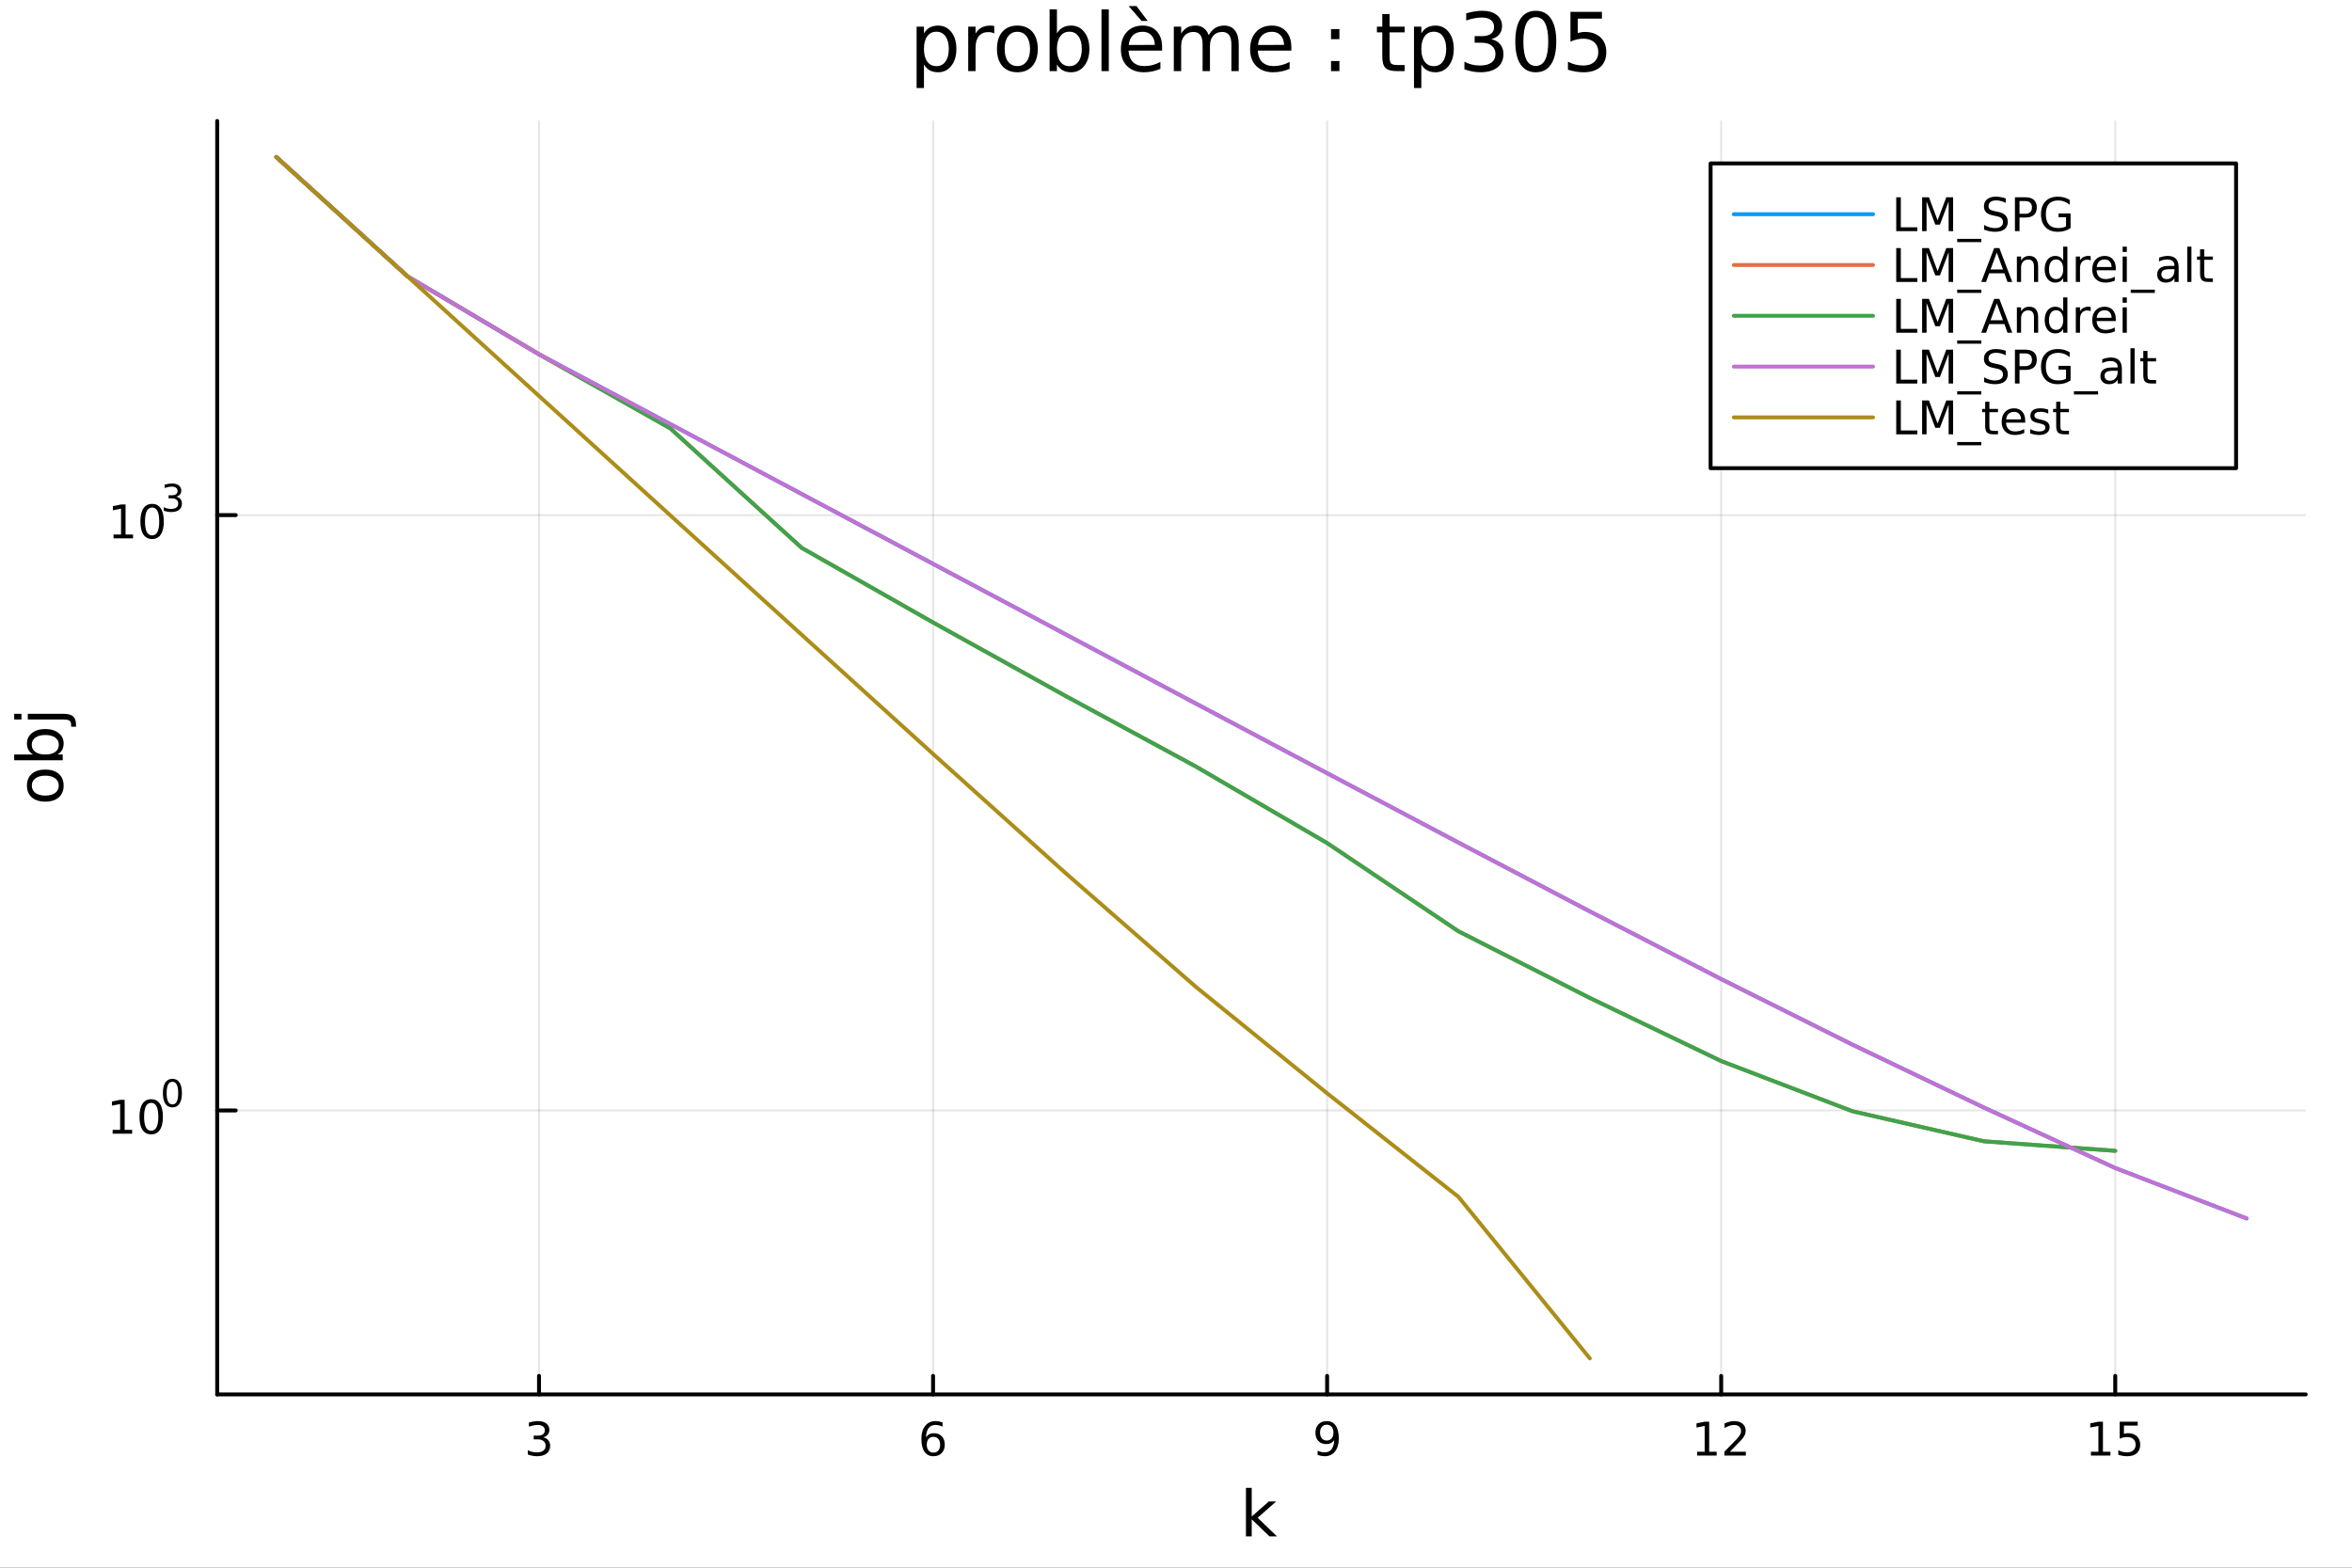 <?xml version="1.0" encoding="utf-8"?>
<svg xmlns="http://www.w3.org/2000/svg" xmlns:xlink="http://www.w3.org/1999/xlink" width="600" height="400" viewBox="0 0 2400 1600">
<rect x="0" y="0" width="2400" height="1600" fill="#333333" stroke="none"/>
<defs>
  <clipPath id="clip620">
    <rect x="0" y="0" width="2400" height="1600"/>
  </clipPath>
</defs>
<path clip-path="url(#clip620)" d="M0 1600 L2400 1600 L2400 0 L0 0  Z" fill="#ffffff" fill-rule="evenodd" fill-opacity="1"/>
<defs>
  <clipPath id="clip621">
    <rect x="480" y="0" width="1681" height="1600"/>
  </clipPath>
</defs>
<path clip-path="url(#clip620)" d="M221.637 1423.18 L2352.76 1423.18 L2352.76 123.472 L221.637 123.472  Z" fill="#ffffff" fill-rule="evenodd" fill-opacity="1"/>
<defs>
  <clipPath id="clip622">
    <rect x="221" y="123" width="2132" height="1301"/>
  </clipPath>
</defs>
<polyline clip-path="url(#clip622)" style="stroke:#000000; stroke-linecap:round; stroke-linejoin:round; stroke-width:2; stroke-opacity:0.1; fill:none" points="550.017,1423.18 550.017,123.472 "/>
<polyline clip-path="url(#clip622)" style="stroke:#000000; stroke-linecap:round; stroke-linejoin:round; stroke-width:2; stroke-opacity:0.1; fill:none" points="952.115,1423.18 952.115,123.472 "/>
<polyline clip-path="url(#clip622)" style="stroke:#000000; stroke-linecap:round; stroke-linejoin:round; stroke-width:2; stroke-opacity:0.1; fill:none" points="1354.21,1423.18 1354.21,123.472 "/>
<polyline clip-path="url(#clip622)" style="stroke:#000000; stroke-linecap:round; stroke-linejoin:round; stroke-width:2; stroke-opacity:0.1; fill:none" points="1756.31,1423.18 1756.31,123.472 "/>
<polyline clip-path="url(#clip622)" style="stroke:#000000; stroke-linecap:round; stroke-linejoin:round; stroke-width:2; stroke-opacity:0.1; fill:none" points="2158.41,1423.18 2158.41,123.472 "/>
<polyline clip-path="url(#clip620)" style="stroke:#000000; stroke-linecap:round; stroke-linejoin:round; stroke-width:4; stroke-opacity:1; fill:none" points="221.637,1423.18 2352.76,1423.18 "/>
<polyline clip-path="url(#clip620)" style="stroke:#000000; stroke-linecap:round; stroke-linejoin:round; stroke-width:4; stroke-opacity:1; fill:none" points="550.017,1423.18 550.017,1404.28 "/>
<polyline clip-path="url(#clip620)" style="stroke:#000000; stroke-linecap:round; stroke-linejoin:round; stroke-width:4; stroke-opacity:1; fill:none" points="952.115,1423.18 952.115,1404.28 "/>
<polyline clip-path="url(#clip620)" style="stroke:#000000; stroke-linecap:round; stroke-linejoin:round; stroke-width:4; stroke-opacity:1; fill:none" points="1354.21,1423.18 1354.21,1404.28 "/>
<polyline clip-path="url(#clip620)" style="stroke:#000000; stroke-linecap:round; stroke-linejoin:round; stroke-width:4; stroke-opacity:1; fill:none" points="1756.31,1423.18 1756.31,1404.28 "/>
<polyline clip-path="url(#clip620)" style="stroke:#000000; stroke-linecap:round; stroke-linejoin:round; stroke-width:4; stroke-opacity:1; fill:none" points="2158.41,1423.18 2158.41,1404.28 "/>
<path clip-path="url(#clip620)" d="M554.265 1466.95 Q557.621 1467.66 559.496 1469.93 Q561.394 1472.2 561.394 1475.53 Q561.394 1480.65 557.876 1483.45 Q554.357 1486.25 547.876 1486.25 Q545.7 1486.25 543.385 1485.81 Q541.093 1485.39 538.64 1484.54 L538.64 1480.02 Q540.584 1481.16 542.899 1481.74 Q545.214 1482.32 547.737 1482.32 Q552.135 1482.32 554.427 1480.58 Q556.742 1478.84 556.742 1475.53 Q556.742 1472.48 554.589 1470.77 Q552.459 1469.03 548.64 1469.03 L544.612 1469.03 L544.612 1465.19 L548.825 1465.19 Q552.274 1465.19 554.103 1463.82 Q555.931 1462.43 555.931 1459.84 Q555.931 1457.18 554.033 1455.77 Q552.158 1454.33 548.64 1454.33 Q546.718 1454.33 544.519 1454.75 Q542.32 1455.16 539.681 1456.04 L539.681 1451.88 Q542.343 1451.14 544.658 1450.77 Q546.996 1450.39 549.056 1450.39 Q554.38 1450.39 557.482 1452.83 Q560.584 1455.23 560.584 1459.35 Q560.584 1462.22 558.941 1464.21 Q557.297 1466.18 554.265 1466.95 Z" fill="#000000" fill-rule="nonzero" fill-opacity="1" /><path clip-path="url(#clip620)" d="M952.52 1466.44 Q949.372 1466.44 947.52 1468.59 Q945.691 1470.74 945.691 1474.49 Q945.691 1478.22 947.52 1480.39 Q949.372 1482.55 952.52 1482.55 Q955.668 1482.55 957.497 1480.39 Q959.349 1478.22 959.349 1474.49 Q959.349 1470.74 957.497 1468.59 Q955.668 1466.44 952.52 1466.44 M961.802 1451.78 L961.802 1456.04 Q960.043 1455.21 958.238 1454.77 Q956.455 1454.33 954.696 1454.33 Q950.066 1454.33 947.613 1457.45 Q945.182 1460.58 944.835 1466.9 Q946.201 1464.89 948.261 1463.82 Q950.321 1462.73 952.798 1462.73 Q958.006 1462.73 961.015 1465.9 Q964.048 1469.05 964.048 1474.49 Q964.048 1479.82 960.9 1483.03 Q957.751 1486.25 952.52 1486.25 Q946.525 1486.25 943.353 1481.67 Q940.182 1477.06 940.182 1468.33 Q940.182 1460.14 944.071 1455.28 Q947.96 1450.39 954.511 1450.39 Q956.27 1450.39 958.052 1450.74 Q959.858 1451.09 961.802 1451.78 Z" fill="#000000" fill-rule="nonzero" fill-opacity="1" /><path clip-path="url(#clip620)" d="M1344.51 1484.86 L1344.51 1480.6 Q1346.27 1481.44 1348.08 1481.88 Q1349.88 1482.32 1351.62 1482.32 Q1356.25 1482.32 1358.68 1479.21 Q1361.13 1476.09 1361.48 1469.75 Q1360.14 1471.74 1358.08 1472.8 Q1356.02 1473.87 1353.52 1473.87 Q1348.33 1473.87 1345.3 1470.74 Q1342.29 1467.59 1342.29 1462.15 Q1342.29 1456.83 1345.44 1453.61 Q1348.59 1450.39 1353.82 1450.39 Q1359.81 1450.39 1362.96 1455 Q1366.13 1459.58 1366.13 1468.33 Q1366.13 1476.51 1362.25 1481.39 Q1358.38 1486.25 1351.83 1486.25 Q1350.07 1486.25 1348.26 1485.9 Q1346.46 1485.56 1344.51 1484.86 M1353.82 1470.21 Q1356.97 1470.21 1358.8 1468.06 Q1360.65 1465.9 1360.65 1462.15 Q1360.65 1458.43 1358.8 1456.27 Q1356.97 1454.1 1353.82 1454.1 Q1350.67 1454.1 1348.82 1456.27 Q1346.99 1458.43 1346.99 1462.15 Q1346.99 1465.9 1348.82 1468.06 Q1350.67 1470.21 1353.82 1470.21 Z" fill="#000000" fill-rule="nonzero" fill-opacity="1" /><path clip-path="url(#clip620)" d="M1731.8 1481.64 L1739.44 1481.64 L1739.44 1455.28 L1731.13 1456.95 L1731.13 1452.69 L1739.39 1451.02 L1744.07 1451.02 L1744.07 1481.64 L1751.7 1481.64 L1751.7 1485.58 L1731.8 1485.58 L1731.8 1481.64 Z" fill="#000000" fill-rule="nonzero" fill-opacity="1" /><path clip-path="url(#clip620)" d="M1765.18 1481.64 L1781.5 1481.64 L1781.5 1485.58 L1759.55 1485.58 L1759.55 1481.64 Q1762.21 1478.89 1766.8 1474.26 Q1771.4 1469.61 1772.58 1468.27 Q1774.83 1465.74 1775.71 1464.01 Q1776.61 1462.25 1776.61 1460.56 Q1776.61 1457.8 1774.67 1456.07 Q1772.75 1454.33 1769.64 1454.33 Q1767.44 1454.33 1764.99 1455.09 Q1762.56 1455.86 1759.78 1457.41 L1759.78 1452.69 Q1762.61 1451.55 1765.06 1450.97 Q1767.51 1450.39 1769.55 1450.39 Q1774.92 1450.39 1778.12 1453.08 Q1781.31 1455.77 1781.31 1460.26 Q1781.31 1462.39 1780.5 1464.31 Q1779.71 1466.2 1777.61 1468.8 Q1777.03 1469.47 1773.93 1472.69 Q1770.82 1475.88 1765.18 1481.64 Z" fill="#000000" fill-rule="nonzero" fill-opacity="1" /><path clip-path="url(#clip620)" d="M2133.59 1481.64 L2141.23 1481.64 L2141.23 1455.28 L2132.92 1456.95 L2132.92 1452.69 L2141.19 1451.02 L2145.86 1451.02 L2145.86 1481.64 L2153.5 1481.64 L2153.5 1485.58 L2133.59 1485.58 L2133.59 1481.64 Z" fill="#000000" fill-rule="nonzero" fill-opacity="1" /><path clip-path="url(#clip620)" d="M2162.99 1451.02 L2181.35 1451.02 L2181.35 1454.96 L2167.27 1454.96 L2167.27 1463.43 Q2168.29 1463.08 2169.31 1462.92 Q2170.33 1462.73 2171.35 1462.73 Q2177.14 1462.73 2180.51 1465.9 Q2183.89 1469.08 2183.89 1474.49 Q2183.89 1480.07 2180.42 1483.17 Q2176.95 1486.25 2170.63 1486.25 Q2168.45 1486.25 2166.19 1485.88 Q2163.94 1485.51 2161.53 1484.77 L2161.53 1480.07 Q2163.62 1481.2 2165.84 1481.76 Q2168.06 1482.32 2170.54 1482.32 Q2174.54 1482.32 2176.88 1480.21 Q2179.22 1478.1 2179.22 1474.49 Q2179.22 1470.88 2176.88 1468.77 Q2174.54 1466.67 2170.54 1466.67 Q2168.66 1466.67 2166.79 1467.08 Q2164.94 1467.5 2162.99 1468.38 L2162.99 1451.02 Z" fill="#000000" fill-rule="nonzero" fill-opacity="1" /><path clip-path="url(#clip620)" d="M1271.38 1518.52 L1277.27 1518.52 L1277.27 1547.77 L1294.74 1532.4 L1302.22 1532.4 L1283.31 1549.07 L1303.02 1568.04 L1295.38 1568.04 L1277.27 1550.63 L1277.27 1568.04 L1271.38 1568.04 L1271.38 1518.52 Z" fill="#000000" fill-rule="nonzero" fill-opacity="1" /><polyline clip-path="url(#clip622)" style="stroke:#000000; stroke-linecap:round; stroke-linejoin:round; stroke-width:2; stroke-opacity:0.1; fill:none" points="221.637,1133.34 2352.76,1133.34 "/>
<polyline clip-path="url(#clip622)" style="stroke:#000000; stroke-linecap:round; stroke-linejoin:round; stroke-width:2; stroke-opacity:0.1; fill:none" points="221.637,525.735 2352.76,525.735 "/>
<polyline clip-path="url(#clip620)" style="stroke:#000000; stroke-linecap:round; stroke-linejoin:round; stroke-width:4; stroke-opacity:1; fill:none" points="221.637,1423.18 221.637,123.472 "/>
<polyline clip-path="url(#clip620)" style="stroke:#000000; stroke-linecap:round; stroke-linejoin:round; stroke-width:4; stroke-opacity:1; fill:none" points="221.637,1133.34 240.535,1133.34 "/>
<polyline clip-path="url(#clip620)" style="stroke:#000000; stroke-linecap:round; stroke-linejoin:round; stroke-width:4; stroke-opacity:1; fill:none" points="221.637,525.735 240.535,525.735 "/>
<path clip-path="url(#clip620)" d="M114.931 1153.13 L122.57 1153.13 L122.57 1126.76 L114.26 1128.43 L114.26 1124.17 L122.524 1122.51 L127.2 1122.51 L127.2 1153.13 L134.839 1153.13 L134.839 1157.07 L114.931 1157.07 L114.931 1153.13 Z" fill="#000000" fill-rule="nonzero" fill-opacity="1" /><path clip-path="url(#clip620)" d="M154.283 1125.58 Q150.672 1125.58 148.843 1129.15 Q147.038 1132.69 147.038 1139.82 Q147.038 1146.93 148.843 1150.49 Q150.672 1154.03 154.283 1154.03 Q157.917 1154.03 159.723 1150.49 Q161.552 1146.93 161.552 1139.82 Q161.552 1132.69 159.723 1129.15 Q157.917 1125.58 154.283 1125.58 M154.283 1121.88 Q160.093 1121.88 163.149 1126.49 Q166.227 1131.07 166.227 1139.82 Q166.227 1148.55 163.149 1153.15 Q160.093 1157.74 154.283 1157.74 Q148.473 1157.74 145.394 1153.15 Q142.339 1148.55 142.339 1139.82 Q142.339 1131.07 145.394 1126.49 Q148.473 1121.88 154.283 1121.88 Z" fill="#000000" fill-rule="nonzero" fill-opacity="1" /><path clip-path="url(#clip620)" d="M175.932 1104.08 Q172.998 1104.08 171.512 1106.97 Q170.045 1109.85 170.045 1115.64 Q170.045 1121.42 171.512 1124.31 Q172.998 1127.19 175.932 1127.19 Q178.885 1127.19 180.352 1124.31 Q181.838 1121.42 181.838 1115.64 Q181.838 1109.85 180.352 1106.97 Q178.885 1104.08 175.932 1104.08 M175.932 1101.07 Q180.653 1101.07 183.136 1104.81 Q185.637 1108.53 185.637 1115.64 Q185.637 1122.73 183.136 1126.48 Q180.653 1130.2 175.932 1130.2 Q171.212 1130.2 168.71 1126.48 Q166.227 1122.73 166.227 1115.64 Q166.227 1108.53 168.71 1104.81 Q171.212 1101.07 175.932 1101.07 Z" fill="#000000" fill-rule="nonzero" fill-opacity="1" /><path clip-path="url(#clip620)" d="M115.853 545.527 L123.492 545.527 L123.492 519.162 L115.182 520.828 L115.182 516.569 L123.446 514.902 L128.121 514.902 L128.121 545.527 L135.76 545.527 L135.76 549.462 L115.853 549.462 L115.853 545.527 Z" fill="#000000" fill-rule="nonzero" fill-opacity="1" /><path clip-path="url(#clip620)" d="M155.205 517.981 Q151.594 517.981 149.765 521.546 Q147.959 525.087 147.959 532.217 Q147.959 539.324 149.765 542.888 Q151.594 546.43 155.205 546.43 Q158.839 546.43 160.644 542.888 Q162.473 539.324 162.473 532.217 Q162.473 525.087 160.644 521.546 Q158.839 517.981 155.205 517.981 M155.205 514.277 Q161.015 514.277 164.07 518.884 Q167.149 523.467 167.149 532.217 Q167.149 540.944 164.07 545.55 Q161.015 550.134 155.205 550.134 Q149.395 550.134 146.316 545.55 Q143.26 540.944 143.26 532.217 Q143.26 523.467 146.316 518.884 Q149.395 514.277 155.205 514.277 Z" fill="#000000" fill-rule="nonzero" fill-opacity="1" /><path clip-path="url(#clip620)" d="M179.844 506.912 Q182.571 507.495 184.095 509.338 Q185.637 511.181 185.637 513.889 Q185.637 518.046 182.778 520.322 Q179.92 522.597 174.653 522.597 Q172.885 522.597 171.005 522.24 Q169.143 521.901 167.149 521.206 L167.149 517.538 Q168.729 518.46 170.61 518.93 Q172.49 519.4 174.541 519.4 Q178.114 519.4 179.976 517.989 Q181.857 516.579 181.857 513.889 Q181.857 511.407 180.108 510.015 Q178.377 508.604 175.274 508.604 L172.001 508.604 L172.001 505.482 L175.424 505.482 Q178.227 505.482 179.713 504.373 Q181.198 503.244 181.198 501.138 Q181.198 498.975 179.656 497.828 Q178.133 496.661 175.274 496.661 Q173.713 496.661 171.926 497 Q170.139 497.339 167.995 498.053 L167.995 494.668 Q170.158 494.066 172.039 493.765 Q173.939 493.464 175.613 493.464 Q179.938 493.464 182.459 495.439 Q184.979 497.395 184.979 500.743 Q184.979 503.075 183.643 504.692 Q182.308 506.291 179.844 506.912 Z" fill="#000000" fill-rule="nonzero" fill-opacity="1" /><path clip-path="url(#clip620)" d="M32.462 801.797 Q32.462 806.507 36.154 809.244 Q39.815 811.982 46.212 811.982 Q52.609 811.982 56.302 809.276 Q59.962 806.539 59.962 801.797 Q59.962 797.118 56.27 794.381 Q52.578 791.643 46.212 791.643 Q39.878 791.643 36.186 794.381 Q32.462 797.118 32.462 801.797 M27.497 801.797 Q27.497 794.158 32.462 789.797 Q37.427 785.437 46.212 785.437 Q54.965 785.437 59.962 789.797 Q64.927 794.158 64.927 801.797 Q64.927 809.467 59.962 813.828 Q54.965 818.156 46.212 818.156 Q37.427 818.156 32.462 813.828 Q27.497 809.467 27.497 801.797 Z" fill="#000000" fill-rule="nonzero" fill-opacity="1" /><path clip-path="url(#clip620)" d="M46.212 750.139 Q39.751 750.139 36.09 752.812 Q32.398 755.454 32.398 760.101 Q32.398 764.748 36.09 767.422 Q39.751 770.064 46.212 770.064 Q52.673 770.064 56.365 767.422 Q60.026 764.748 60.026 760.101 Q60.026 755.454 56.365 752.812 Q52.673 750.139 46.212 750.139 M33.767 770.064 Q30.584 768.218 29.056 765.417 Q27.497 762.584 27.497 758.669 Q27.497 752.176 32.653 748.134 Q37.809 744.06 46.212 744.06 Q54.615 744.06 59.771 748.134 Q64.927 752.176 64.927 758.669 Q64.927 762.584 63.399 765.417 Q61.84 768.218 58.657 770.064 L64.004 770.064 L64.004 775.952 L14.479 775.952 L14.479 770.064 L33.767 770.064 Z" fill="#000000" fill-rule="nonzero" fill-opacity="1" /><path clip-path="url(#clip620)" d="M28.356 734.352 L28.356 728.495 L64.641 728.495 Q71.452 728.495 74.508 731.105 Q77.563 733.684 77.563 739.445 L77.563 741.673 L72.598 741.673 L72.598 740.113 Q72.598 736.771 71.038 735.561 Q69.51 734.352 64.641 734.352 L28.356 734.352 M14.479 734.352 L14.479 728.495 L21.895 728.495 L21.895 734.352 L14.479 734.352 Z" fill="#000000" fill-rule="nonzero" fill-opacity="1" /><path clip-path="url(#clip620)" d="M942.809 65.77 L942.809 89.833 L935.315 89.833 L935.315 27.206 L942.809 27.206 L942.809 34.092 Q945.158 30.041 948.723 28.097 Q952.329 26.112 957.311 26.112 Q965.575 26.112 970.72 32.675 Q975.905 39.237 975.905 49.931 Q975.905 60.626 970.72 67.188 Q965.575 73.751 957.311 73.751 Q952.329 73.751 948.723 71.806 Q945.158 69.821 942.809 65.77 M968.168 49.931 Q968.168 41.708 964.765 37.05 Q961.403 32.35 955.488 32.35 Q949.574 32.35 946.171 37.05 Q942.809 41.708 942.809 49.931 Q942.809 58.155 946.171 62.854 Q949.574 67.512 955.488 67.512 Q961.403 67.512 964.765 62.854 Q968.168 58.155 968.168 49.931 Z" fill="#000000" fill-rule="nonzero" fill-opacity="1" /><path clip-path="url(#clip620)" d="M1014.55 34.173 Q1013.29 33.444 1011.8 33.12 Q1010.34 32.756 1008.56 32.756 Q1002.24 32.756 998.833 36.888 Q995.471 40.979 995.471 48.676 L995.471 72.576 L987.976 72.576 L987.976 27.206 L995.471 27.206 L995.471 34.254 Q997.82 30.122 1001.59 28.138 Q1005.35 26.112 1010.74 26.112 Q1011.51 26.112 1012.44 26.234 Q1013.38 26.315 1014.51 26.517 L1014.55 34.173 Z" fill="#000000" fill-rule="nonzero" fill-opacity="1" /><path clip-path="url(#clip620)" d="M1038.13 32.431 Q1032.13 32.431 1028.65 37.131 Q1025.16 41.789 1025.16 49.931 Q1025.16 58.074 1028.61 62.773 Q1032.09 67.431 1038.13 67.431 Q1044.08 67.431 1047.57 62.732 Q1051.05 58.033 1051.05 49.931 Q1051.05 41.87 1047.57 37.171 Q1044.08 32.431 1038.13 32.431 M1038.13 26.112 Q1047.85 26.112 1053.4 32.431 Q1058.95 38.751 1058.95 49.931 Q1058.95 61.071 1053.4 67.431 Q1047.85 73.751 1038.13 73.751 Q1028.36 73.751 1022.81 67.431 Q1017.31 61.071 1017.31 49.931 Q1017.31 38.751 1022.81 32.431 Q1028.36 26.112 1038.13 26.112 Z" fill="#000000" fill-rule="nonzero" fill-opacity="1" /><path clip-path="url(#clip620)" d="M1103.87 49.931 Q1103.87 41.708 1100.47 37.05 Q1097.11 32.35 1091.19 32.35 Q1085.28 32.35 1081.88 37.05 Q1078.51 41.708 1078.51 49.931 Q1078.51 58.155 1081.88 62.854 Q1085.28 67.512 1091.19 67.512 Q1097.11 67.512 1100.47 62.854 Q1103.87 58.155 1103.87 49.931 M1078.51 34.092 Q1080.86 30.041 1084.43 28.097 Q1088.03 26.112 1093.02 26.112 Q1101.28 26.112 1106.42 32.675 Q1111.61 39.237 1111.61 49.931 Q1111.61 60.626 1106.42 67.188 Q1101.28 73.751 1093.02 73.751 Q1088.03 73.751 1084.43 71.806 Q1080.86 69.821 1078.51 65.77 L1078.51 72.576 L1071.02 72.576 L1071.02 9.544 L1078.51 9.544 L1078.51 34.092 Z" fill="#000000" fill-rule="nonzero" fill-opacity="1" /><path clip-path="url(#clip620)" d="M1123.97 9.544 L1131.42 9.544 L1131.42 72.576 L1123.97 72.576 L1123.97 9.544 Z" fill="#000000" fill-rule="nonzero" fill-opacity="1" /><path clip-path="url(#clip620)" d="M1185.82 48.028 L1185.82 51.673 L1151.55 51.673 Q1152.04 59.37 1156.17 63.421 Q1160.34 67.431 1167.76 67.431 Q1172.05 67.431 1176.06 66.378 Q1180.11 65.325 1184.08 63.218 L1184.08 70.267 Q1180.07 71.968 1175.86 72.86 Q1171.64 73.751 1167.31 73.751 Q1156.45 73.751 1150.09 67.431 Q1143.77 61.112 1143.77 50.337 Q1143.77 39.197 1149.77 32.675 Q1155.81 26.112 1166.01 26.112 Q1175.17 26.112 1180.48 32.026 Q1185.82 37.9 1185.82 48.028 M1178.37 45.84 Q1178.29 39.723 1174.93 36.077 Q1171.6 32.431 1166.09 32.431 Q1159.86 32.431 1156.09 35.956 Q1152.36 39.48 1151.8 45.88 L1178.37 45.84 M1159.69 6.222 L1171.12 21.373 L1164.92 21.373 L1151.71 6.222 L1159.69 6.222 Z" fill="#000000" fill-rule="nonzero" fill-opacity="1" /><path clip-path="url(#clip620)" d="M1233.38 35.915 Q1236.18 30.892 1240.06 28.502 Q1243.95 26.112 1249.22 26.112 Q1256.31 26.112 1260.16 31.095 Q1264.01 36.037 1264.01 45.192 L1264.01 72.576 L1256.51 72.576 L1256.51 45.435 Q1256.51 38.913 1254.2 35.753 Q1251.89 32.594 1247.15 32.594 Q1241.36 32.594 1238 36.442 Q1234.64 40.29 1234.64 46.934 L1234.64 72.576 L1227.14 72.576 L1227.14 45.435 Q1227.14 38.873 1224.83 35.753 Q1222.52 32.594 1217.7 32.594 Q1211.99 32.594 1208.63 36.482 Q1205.27 40.331 1205.27 46.934 L1205.27 72.576 L1197.77 72.576 L1197.77 27.206 L1205.27 27.206 L1205.27 34.254 Q1207.82 30.082 1211.38 28.097 Q1214.95 26.112 1219.85 26.112 Q1224.79 26.112 1228.24 28.624 Q1231.72 31.135 1233.38 35.915 Z" fill="#000000" fill-rule="nonzero" fill-opacity="1" /><path clip-path="url(#clip620)" d="M1317.68 48.028 L1317.68 51.673 L1283.41 51.673 Q1283.9 59.37 1288.03 63.421 Q1292.2 67.431 1299.61 67.431 Q1303.91 67.431 1307.92 66.378 Q1311.97 65.325 1315.94 63.218 L1315.94 70.267 Q1311.93 71.968 1307.71 72.86 Q1303.5 73.751 1299.17 73.751 Q1288.31 73.751 1281.95 67.431 Q1275.63 61.112 1275.63 50.337 Q1275.63 39.197 1281.63 32.675 Q1287.66 26.112 1297.87 26.112 Q1307.03 26.112 1312.33 32.026 Q1317.68 37.9 1317.68 48.028 M1310.23 45.84 Q1310.14 39.723 1306.78 36.077 Q1303.46 32.431 1297.95 32.431 Q1291.71 32.431 1287.95 35.956 Q1284.22 39.48 1283.65 45.88 L1310.23 45.84 Z" fill="#000000" fill-rule="nonzero" fill-opacity="1" /><path clip-path="url(#clip620)" d="M1358.19 62.287 L1366.74 62.287 L1366.74 72.576 L1358.19 72.576 L1358.19 62.287 M1358.19 29.677 L1366.74 29.677 L1366.74 39.966 L1358.19 39.966 L1358.19 29.677 Z" fill="#000000" fill-rule="nonzero" fill-opacity="1" /><path clip-path="url(#clip620)" d="M1417.98 14.324 L1417.98 27.206 L1433.33 27.206 L1433.33 32.999 L1417.98 32.999 L1417.98 57.628 Q1417.98 63.178 1419.48 64.758 Q1421.02 66.338 1425.68 66.338 L1433.33 66.338 L1433.33 72.576 L1425.68 72.576 Q1417.05 72.576 1413.77 69.376 Q1410.49 66.135 1410.49 57.628 L1410.49 32.999 L1405.02 32.999 L1405.02 27.206 L1410.49 27.206 L1410.49 14.324 L1417.98 14.324 Z" fill="#000000" fill-rule="nonzero" fill-opacity="1" /><path clip-path="url(#clip620)" d="M1450.35 65.77 L1450.35 89.833 L1442.85 89.833 L1442.85 27.206 L1450.35 27.206 L1450.35 34.092 Q1452.7 30.041 1456.26 28.097 Q1459.87 26.112 1464.85 26.112 Q1473.11 26.112 1478.26 32.675 Q1483.44 39.237 1483.44 49.931 Q1483.44 60.626 1478.26 67.188 Q1473.11 73.751 1464.85 73.751 Q1459.87 73.751 1456.26 71.806 Q1452.7 69.821 1450.35 65.77 M1475.71 49.931 Q1475.71 41.708 1472.3 37.05 Q1468.94 32.35 1463.03 32.35 Q1457.11 32.35 1453.71 37.05 Q1450.35 41.708 1450.35 49.931 Q1450.35 58.155 1453.71 62.854 Q1457.11 67.512 1463.03 67.512 Q1468.94 67.512 1472.3 62.854 Q1475.71 58.155 1475.71 49.931 Z" fill="#000000" fill-rule="nonzero" fill-opacity="1" /><path clip-path="url(#clip620)" d="M1521.64 39.966 Q1527.52 41.222 1530.8 45.192 Q1534.12 49.162 1534.12 54.995 Q1534.12 63.948 1527.96 68.849 Q1521.8 73.751 1510.46 73.751 Q1506.65 73.751 1502.6 72.981 Q1498.59 72.252 1494.3 70.753 L1494.3 62.854 Q1497.7 64.839 1501.75 65.852 Q1505.8 66.864 1510.22 66.864 Q1517.92 66.864 1521.93 63.826 Q1525.98 60.788 1525.98 54.995 Q1525.98 49.648 1522.21 46.65 Q1518.48 43.612 1511.8 43.612 L1504.75 43.612 L1504.75 36.888 L1512.12 36.888 Q1518.16 36.888 1521.36 34.498 Q1524.56 32.067 1524.56 27.53 Q1524.56 22.871 1521.24 20.4 Q1517.96 17.889 1511.8 17.889 Q1508.44 17.889 1504.59 18.618 Q1500.74 19.347 1496.12 20.887 L1496.12 13.595 Q1500.78 12.299 1504.83 11.65 Q1508.92 11.002 1512.53 11.002 Q1521.85 11.002 1527.27 15.256 Q1532.7 19.469 1532.7 26.679 Q1532.7 31.702 1529.83 35.186 Q1526.95 38.629 1521.64 39.966 Z" fill="#000000" fill-rule="nonzero" fill-opacity="1" /><path clip-path="url(#clip620)" d="M1567.13 17.484 Q1560.81 17.484 1557.61 23.722 Q1554.45 29.92 1554.45 42.397 Q1554.45 54.833 1557.61 61.071 Q1560.81 67.269 1567.13 67.269 Q1573.49 67.269 1576.65 61.071 Q1579.85 54.833 1579.85 42.397 Q1579.85 29.92 1576.65 23.722 Q1573.49 17.484 1567.13 17.484 M1567.13 11.002 Q1577.3 11.002 1582.65 19.064 Q1588.04 27.084 1588.04 42.397 Q1588.04 57.669 1582.65 65.73 Q1577.3 73.751 1567.13 73.751 Q1556.97 73.751 1551.58 65.73 Q1546.23 57.669 1546.23 42.397 Q1546.23 27.084 1551.58 19.064 Q1556.97 11.002 1567.13 11.002 Z" fill="#000000" fill-rule="nonzero" fill-opacity="1" /><path clip-path="url(#clip620)" d="M1602.5 12.096 L1634.62 12.096 L1634.62 18.983 L1609.99 18.983 L1609.99 33.809 Q1611.78 33.201 1613.56 32.918 Q1615.34 32.594 1617.12 32.594 Q1627.25 32.594 1633.16 38.143 Q1639.08 43.693 1639.08 53.172 Q1639.08 62.935 1633 68.363 Q1626.93 73.751 1615.87 73.751 Q1612.06 73.751 1608.09 73.103 Q1604.16 72.454 1599.95 71.158 L1599.95 62.935 Q1603.59 64.92 1607.48 65.892 Q1611.37 66.864 1615.7 66.864 Q1622.71 66.864 1626.8 63.178 Q1630.9 59.492 1630.9 53.172 Q1630.9 46.853 1626.8 43.166 Q1622.71 39.48 1615.7 39.48 Q1612.42 39.48 1609.14 40.209 Q1605.9 40.938 1602.5 42.478 L1602.5 12.096 Z" fill="#000000" fill-rule="nonzero" fill-opacity="1" /><polyline clip-path="url(#clip622)" style="stroke:#009af9; stroke-linecap:round; stroke-linejoin:round; stroke-width:4; stroke-opacity:1; fill:none" points="281.952,160.256 415.984,282.193 550.017,361.567 684.05,432.892 818.082,504.212 952.115,575.521 1086.15,646.805 1220.18,718.033 1354.21,789.136 1488.25,859.965 1622.28,930.205 1756.31,999.262 1890.34,1066.23 2024.38,1130.39 2158.41,1192.11 2292.44,1243.54 "/>
<polyline clip-path="url(#clip622)" style="stroke:#e26f46; stroke-linecap:round; stroke-linejoin:round; stroke-width:4; stroke-opacity:1; fill:none" points="281.952,160.256 415.984,282.193 550.017,361.567 684.05,437.273 818.082,559.179 952.115,635.313 1086.15,709.676 1220.18,782.273 1354.21,860.439 1488.25,950.513 1622.28,1018.52 1756.31,1082.94 1890.34,1134.18 2024.38,1164.81 2158.41,1174.55 "/>
<polyline clip-path="url(#clip622)" style="stroke:#3da44d; stroke-linecap:round; stroke-linejoin:round; stroke-width:4; stroke-opacity:1; fill:none" points="281.952,160.256 415.984,282.193 550.017,361.567 684.05,437.273 818.082,559.179 952.115,635.313 1086.15,709.676 1220.18,782.273 1354.21,860.439 1488.25,950.513 1622.28,1018.52 1756.31,1082.94 1890.34,1134.18 2024.38,1164.81 2158.41,1174.55 "/>
<polyline clip-path="url(#clip622)" style="stroke:#c271d2; stroke-linecap:round; stroke-linejoin:round; stroke-width:4; stroke-opacity:1; fill:none" points="281.952,160.256 415.984,282.193 550.017,361.567 684.05,432.892 818.082,504.212 952.115,575.521 1086.15,646.805 1220.18,718.033 1354.21,789.136 1488.25,859.965 1622.28,930.205 1756.31,999.262 1890.34,1066.23 2024.38,1130.39 2158.41,1192.11 2292.44,1243.54 "/>
<polyline clip-path="url(#clip622)" style="stroke:#ac8d18; stroke-linecap:round; stroke-linejoin:round; stroke-width:4; stroke-opacity:1; fill:none" points="281.952,160.256 415.984,282.193 550.017,404.125 684.05,526.041 818.082,647.89 952.115,769.479 1086.15,890.059 1220.18,1007.15 1354.21,1115.84 1488.25,1221.57 1622.28,1386.4 "/>
<path clip-path="url(#clip620)" d="M1745.51 477.836 L2281.72 477.836 L2281.72 166.796 L1745.51 166.796  Z" fill="#ffffff" fill-rule="evenodd" fill-opacity="1"/>
<polyline clip-path="url(#clip620)" style="stroke:#000000; stroke-linecap:round; stroke-linejoin:round; stroke-width:4; stroke-opacity:1; fill:none" points="1745.51,477.836 2281.72,477.836 2281.72,166.796 1745.51,166.796 1745.51,477.836 "/>
<polyline clip-path="url(#clip620)" style="stroke:#009af9; stroke-linecap:round; stroke-linejoin:round; stroke-width:4; stroke-opacity:1; fill:none" points="1769.19,218.636 1911.26,218.636 "/>
<path clip-path="url(#clip620)" d="M1934.94 201.356 L1939.62 201.356 L1939.62 231.981 L1956.44 231.981 L1956.44 235.916 L1934.94 235.916 L1934.94 201.356 Z" fill="#000000" fill-rule="nonzero" fill-opacity="1" /><path clip-path="url(#clip620)" d="M1961.35 201.356 L1968.32 201.356 L1977.14 224.874 L1986 201.356 L1992.97 201.356 L1992.97 235.916 L1988.41 235.916 L1988.41 205.569 L1979.5 229.272 L1974.8 229.272 L1965.89 205.569 L1965.89 235.916 L1961.35 235.916 L1961.35 201.356 Z" fill="#000000" fill-rule="nonzero" fill-opacity="1" /><path clip-path="url(#clip620)" d="M2021.77 243.786 L2021.77 247.096 L1997.14 247.096 L1997.14 243.786 L2021.77 243.786 Z" fill="#000000" fill-rule="nonzero" fill-opacity="1" /><path clip-path="url(#clip620)" d="M2046.67 202.49 L2046.67 207.05 Q2044.01 205.777 2041.65 205.152 Q2039.29 204.527 2037.09 204.527 Q2033.27 204.527 2031.19 206.008 Q2029.13 207.49 2029.13 210.221 Q2029.13 212.513 2030.49 213.694 Q2031.88 214.851 2035.73 215.569 L2038.55 216.147 Q2043.78 217.143 2046.26 219.666 Q2048.76 222.166 2048.76 226.379 Q2048.76 231.402 2045.38 233.994 Q2042.02 236.587 2035.52 236.587 Q2033.06 236.587 2030.29 236.031 Q2027.53 235.476 2024.57 234.388 L2024.57 229.573 Q2027.42 231.17 2030.15 231.981 Q2032.88 232.791 2035.52 232.791 Q2039.52 232.791 2041.7 231.217 Q2043.87 229.643 2043.87 226.726 Q2043.87 224.18 2042.3 222.744 Q2040.75 221.309 2037.18 220.592 L2034.34 220.036 Q2029.11 218.995 2026.77 216.772 Q2024.43 214.55 2024.43 210.592 Q2024.43 206.008 2027.65 203.37 Q2030.89 200.731 2036.56 200.731 Q2038.99 200.731 2041.51 201.171 Q2044.04 201.61 2046.67 202.49 Z" fill="#000000" fill-rule="nonzero" fill-opacity="1" /><path clip-path="url(#clip620)" d="M2060.73 205.198 L2060.73 218.184 L2066.61 218.184 Q2069.87 218.184 2071.65 216.495 Q2073.43 214.805 2073.43 211.68 Q2073.43 208.578 2071.65 206.888 Q2069.87 205.198 2066.61 205.198 L2060.73 205.198 M2056.05 201.356 L2066.61 201.356 Q2072.42 201.356 2075.38 203.995 Q2078.36 206.61 2078.36 211.68 Q2078.36 216.795 2075.38 219.411 Q2072.42 222.027 2066.61 222.027 L2060.73 222.027 L2060.73 235.916 L2056.05 235.916 L2056.05 201.356 Z" fill="#000000" fill-rule="nonzero" fill-opacity="1" /><path clip-path="url(#clip620)" d="M2108.2 230.985 L2108.2 221.703 L2100.56 221.703 L2100.56 217.86 L2112.83 217.86 L2112.83 232.698 Q2110.12 234.619 2106.86 235.615 Q2103.6 236.587 2099.89 236.587 Q2091.79 236.587 2087.21 231.865 Q2082.65 227.119 2082.65 218.67 Q2082.65 210.198 2087.21 205.476 Q2091.79 200.731 2099.89 200.731 Q2103.27 200.731 2106.3 201.564 Q2109.36 202.397 2111.93 204.018 L2111.93 208.995 Q2109.34 206.796 2106.42 205.684 Q2103.5 204.573 2100.29 204.573 Q2093.94 204.573 2090.75 208.115 Q2087.58 211.657 2087.58 218.67 Q2087.58 225.661 2090.75 229.203 Q2093.94 232.744 2100.29 232.744 Q2102.76 232.744 2104.71 232.328 Q2106.65 231.888 2108.2 230.985 Z" fill="#000000" fill-rule="nonzero" fill-opacity="1" /><polyline clip-path="url(#clip620)" style="stroke:#e26f46; stroke-linecap:round; stroke-linejoin:round; stroke-width:4; stroke-opacity:1; fill:none" points="1769.19,270.476 1911.26,270.476 "/>
<path clip-path="url(#clip620)" d="M1934.94 253.196 L1939.62 253.196 L1939.62 283.821 L1956.44 283.821 L1956.44 287.756 L1934.94 287.756 L1934.94 253.196 Z" fill="#000000" fill-rule="nonzero" fill-opacity="1" /><path clip-path="url(#clip620)" d="M1961.35 253.196 L1968.32 253.196 L1977.14 276.714 L1986 253.196 L1992.97 253.196 L1992.97 287.756 L1988.41 287.756 L1988.41 257.409 L1979.5 281.112 L1974.8 281.112 L1965.89 257.409 L1965.89 287.756 L1961.35 287.756 L1961.35 253.196 Z" fill="#000000" fill-rule="nonzero" fill-opacity="1" /><path clip-path="url(#clip620)" d="M2021.77 295.626 L2021.77 298.936 L1997.14 298.936 L1997.14 295.626 L2021.77 295.626 Z" fill="#000000" fill-rule="nonzero" fill-opacity="1" /><path clip-path="url(#clip620)" d="M2037.51 257.802 L2031.17 275.001 L2043.87 275.001 L2037.51 257.802 M2034.87 253.196 L2040.17 253.196 L2053.34 287.756 L2048.48 287.756 L2045.33 278.89 L2029.75 278.89 L2026.61 287.756 L2021.68 287.756 L2034.87 253.196 Z" fill="#000000" fill-rule="nonzero" fill-opacity="1" /><path clip-path="url(#clip620)" d="M2079.75 272.108 L2079.75 287.756 L2075.49 287.756 L2075.49 272.247 Q2075.49 268.566 2074.06 266.737 Q2072.62 264.909 2069.75 264.909 Q2066.3 264.909 2064.31 267.108 Q2062.32 269.307 2062.32 273.103 L2062.32 287.756 L2058.04 287.756 L2058.04 261.83 L2062.32 261.83 L2062.32 265.858 Q2063.85 263.52 2065.91 262.362 Q2067.99 261.205 2070.7 261.205 Q2075.17 261.205 2077.46 263.983 Q2079.75 266.737 2079.75 272.108 Z" fill="#000000" fill-rule="nonzero" fill-opacity="1" /><path clip-path="url(#clip620)" d="M2105.31 265.765 L2105.31 251.737 L2109.57 251.737 L2109.57 287.756 L2105.31 287.756 L2105.31 283.867 Q2103.97 286.182 2101.91 287.316 Q2099.87 288.427 2097 288.427 Q2092.3 288.427 2089.34 284.677 Q2086.4 280.927 2086.4 274.816 Q2086.4 268.705 2089.34 264.955 Q2092.3 261.205 2097 261.205 Q2099.87 261.205 2101.91 262.339 Q2103.97 263.45 2105.31 265.765 M2090.8 274.816 Q2090.8 279.515 2092.72 282.2 Q2094.66 284.862 2098.04 284.862 Q2101.42 284.862 2103.36 282.2 Q2105.31 279.515 2105.31 274.816 Q2105.31 270.117 2103.36 267.455 Q2101.42 264.77 2098.04 264.77 Q2094.66 264.77 2092.72 267.455 Q2090.8 270.117 2090.8 274.816 Z" fill="#000000" fill-rule="nonzero" fill-opacity="1" /><path clip-path="url(#clip620)" d="M2133.36 265.811 Q2132.65 265.395 2131.79 265.21 Q2130.96 265.001 2129.94 265.001 Q2126.33 265.001 2124.38 267.362 Q2122.46 269.7 2122.46 274.098 L2122.46 287.756 L2118.18 287.756 L2118.18 261.83 L2122.46 261.83 L2122.46 265.858 Q2123.8 263.497 2125.96 262.362 Q2128.11 261.205 2131.19 261.205 Q2131.63 261.205 2132.16 261.274 Q2132.69 261.321 2133.34 261.436 L2133.36 265.811 Z" fill="#000000" fill-rule="nonzero" fill-opacity="1" /><path clip-path="url(#clip620)" d="M2158.97 273.728 L2158.97 275.811 L2139.38 275.811 Q2139.66 280.209 2142.02 282.524 Q2144.41 284.816 2148.64 284.816 Q2151.1 284.816 2153.39 284.214 Q2155.7 283.612 2157.97 282.409 L2157.97 286.436 Q2155.68 287.408 2153.27 287.918 Q2150.86 288.427 2148.39 288.427 Q2142.18 288.427 2138.55 284.816 Q2134.94 281.205 2134.94 275.047 Q2134.94 268.682 2138.36 264.955 Q2141.81 261.205 2147.65 261.205 Q2152.88 261.205 2155.91 264.585 Q2158.97 267.941 2158.97 273.728 M2154.71 272.478 Q2154.66 268.983 2152.74 266.899 Q2150.84 264.816 2147.69 264.816 Q2144.13 264.816 2141.98 266.83 Q2139.85 268.844 2139.52 272.501 L2154.71 272.478 Z" fill="#000000" fill-rule="nonzero" fill-opacity="1" /><path clip-path="url(#clip620)" d="M2165.96 261.83 L2170.22 261.83 L2170.22 287.756 L2165.96 287.756 L2165.96 261.83 M2165.96 251.737 L2170.22 251.737 L2170.22 257.131 L2165.96 257.131 L2165.96 251.737 Z" fill="#000000" fill-rule="nonzero" fill-opacity="1" /><path clip-path="url(#clip620)" d="M2198.83 295.626 L2198.83 298.936 L2174.2 298.936 L2174.2 295.626 L2198.83 295.626 Z" fill="#000000" fill-rule="nonzero" fill-opacity="1" /><path clip-path="url(#clip620)" d="M2214.61 274.723 Q2209.45 274.723 2207.46 275.904 Q2205.47 277.084 2205.47 279.932 Q2205.47 282.2 2206.95 283.543 Q2208.46 284.862 2211.03 284.862 Q2214.57 284.862 2216.7 282.362 Q2218.85 279.839 2218.85 275.672 L2218.85 274.723 L2214.61 274.723 M2223.11 272.964 L2223.11 287.756 L2218.85 287.756 L2218.85 283.821 Q2217.39 286.182 2215.22 287.316 Q2213.04 288.427 2209.89 288.427 Q2205.91 288.427 2203.55 286.205 Q2201.21 283.959 2201.21 280.209 Q2201.21 275.834 2204.13 273.612 Q2207.07 271.39 2212.88 271.39 L2218.85 271.39 L2218.85 270.973 Q2218.85 268.034 2216.91 266.436 Q2214.98 264.816 2211.49 264.816 Q2209.27 264.816 2207.16 265.348 Q2205.05 265.881 2203.11 266.946 L2203.11 263.01 Q2205.45 262.108 2207.65 261.668 Q2209.85 261.205 2211.93 261.205 Q2217.55 261.205 2220.33 264.122 Q2223.11 267.038 2223.11 272.964 Z" fill="#000000" fill-rule="nonzero" fill-opacity="1" /><path clip-path="url(#clip620)" d="M2231.88 251.737 L2236.14 251.737 L2236.14 287.756 L2231.88 287.756 L2231.88 251.737 Z" fill="#000000" fill-rule="nonzero" fill-opacity="1" /><path clip-path="url(#clip620)" d="M2249.27 254.469 L2249.27 261.83 L2258.04 261.83 L2258.04 265.14 L2249.27 265.14 L2249.27 279.214 Q2249.27 282.385 2250.12 283.288 Q2251 284.191 2253.66 284.191 L2258.04 284.191 L2258.04 287.756 L2253.66 287.756 Q2248.73 287.756 2246.86 285.927 Q2244.98 284.075 2244.98 279.214 L2244.98 265.14 L2241.86 265.14 L2241.86 261.83 L2244.98 261.83 L2244.98 254.469 L2249.27 254.469 Z" fill="#000000" fill-rule="nonzero" fill-opacity="1" /><polyline clip-path="url(#clip620)" style="stroke:#3da44d; stroke-linecap:round; stroke-linejoin:round; stroke-width:4; stroke-opacity:1; fill:none" points="1769.19,322.316 1911.26,322.316 "/>
<path clip-path="url(#clip620)" d="M1934.94 305.036 L1939.62 305.036 L1939.62 335.661 L1956.44 335.661 L1956.44 339.596 L1934.94 339.596 L1934.94 305.036 Z" fill="#000000" fill-rule="nonzero" fill-opacity="1" /><path clip-path="url(#clip620)" d="M1961.35 305.036 L1968.32 305.036 L1977.14 328.554 L1986 305.036 L1992.97 305.036 L1992.97 339.596 L1988.41 339.596 L1988.41 309.249 L1979.5 332.952 L1974.8 332.952 L1965.89 309.249 L1965.89 339.596 L1961.35 339.596 L1961.35 305.036 Z" fill="#000000" fill-rule="nonzero" fill-opacity="1" /><path clip-path="url(#clip620)" d="M2021.77 347.466 L2021.77 350.776 L1997.14 350.776 L1997.14 347.466 L2021.77 347.466 Z" fill="#000000" fill-rule="nonzero" fill-opacity="1" /><path clip-path="url(#clip620)" d="M2037.51 309.642 L2031.17 326.841 L2043.87 326.841 L2037.51 309.642 M2034.87 305.036 L2040.17 305.036 L2053.34 339.596 L2048.48 339.596 L2045.33 330.73 L2029.75 330.73 L2026.61 339.596 L2021.68 339.596 L2034.87 305.036 Z" fill="#000000" fill-rule="nonzero" fill-opacity="1" /><path clip-path="url(#clip620)" d="M2079.75 323.948 L2079.75 339.596 L2075.49 339.596 L2075.49 324.087 Q2075.49 320.406 2074.06 318.577 Q2072.62 316.749 2069.75 316.749 Q2066.3 316.749 2064.31 318.948 Q2062.32 321.147 2062.32 324.943 L2062.32 339.596 L2058.04 339.596 L2058.04 313.67 L2062.32 313.67 L2062.32 317.698 Q2063.85 315.36 2065.91 314.202 Q2067.99 313.045 2070.7 313.045 Q2075.17 313.045 2077.46 315.823 Q2079.75 318.577 2079.75 323.948 Z" fill="#000000" fill-rule="nonzero" fill-opacity="1" /><path clip-path="url(#clip620)" d="M2105.31 317.605 L2105.31 303.577 L2109.57 303.577 L2109.57 339.596 L2105.31 339.596 L2105.31 335.707 Q2103.97 338.022 2101.91 339.156 Q2099.87 340.267 2097 340.267 Q2092.3 340.267 2089.34 336.517 Q2086.4 332.767 2086.4 326.656 Q2086.4 320.545 2089.34 316.795 Q2092.3 313.045 2097 313.045 Q2099.87 313.045 2101.91 314.179 Q2103.97 315.29 2105.31 317.605 M2090.8 326.656 Q2090.8 331.355 2092.72 334.04 Q2094.66 336.702 2098.04 336.702 Q2101.42 336.702 2103.36 334.04 Q2105.31 331.355 2105.31 326.656 Q2105.31 321.957 2103.36 319.295 Q2101.42 316.61 2098.04 316.61 Q2094.66 316.61 2092.72 319.295 Q2090.8 321.957 2090.8 326.656 Z" fill="#000000" fill-rule="nonzero" fill-opacity="1" /><path clip-path="url(#clip620)" d="M2133.36 317.651 Q2132.65 317.235 2131.79 317.05 Q2130.96 316.841 2129.94 316.841 Q2126.33 316.841 2124.38 319.202 Q2122.46 321.54 2122.46 325.938 L2122.46 339.596 L2118.18 339.596 L2118.18 313.67 L2122.46 313.67 L2122.46 317.698 Q2123.8 315.337 2125.96 314.202 Q2128.11 313.045 2131.19 313.045 Q2131.63 313.045 2132.16 313.114 Q2132.69 313.161 2133.34 313.276 L2133.36 317.651 Z" fill="#000000" fill-rule="nonzero" fill-opacity="1" /><path clip-path="url(#clip620)" d="M2158.97 325.568 L2158.97 327.651 L2139.38 327.651 Q2139.66 332.049 2142.02 334.364 Q2144.41 336.656 2148.64 336.656 Q2151.1 336.656 2153.39 336.054 Q2155.7 335.452 2157.97 334.249 L2157.97 338.276 Q2155.68 339.248 2153.27 339.758 Q2150.86 340.267 2148.39 340.267 Q2142.18 340.267 2138.55 336.656 Q2134.94 333.045 2134.94 326.887 Q2134.94 320.522 2138.36 316.795 Q2141.81 313.045 2147.65 313.045 Q2152.88 313.045 2155.91 316.425 Q2158.97 319.781 2158.97 325.568 M2154.71 324.318 Q2154.66 320.823 2152.74 318.739 Q2150.84 316.656 2147.69 316.656 Q2144.13 316.656 2141.98 318.67 Q2139.85 320.684 2139.52 324.341 L2154.71 324.318 Z" fill="#000000" fill-rule="nonzero" fill-opacity="1" /><path clip-path="url(#clip620)" d="M2165.96 313.67 L2170.22 313.67 L2170.22 339.596 L2165.96 339.596 L2165.96 313.67 M2165.96 303.577 L2170.22 303.577 L2170.22 308.971 L2165.96 308.971 L2165.96 303.577 Z" fill="#000000" fill-rule="nonzero" fill-opacity="1" /><polyline clip-path="url(#clip620)" style="stroke:#c271d2; stroke-linecap:round; stroke-linejoin:round; stroke-width:4; stroke-opacity:1; fill:none" points="1769.19,374.156 1911.26,374.156 "/>
<path clip-path="url(#clip620)" d="M1934.94 356.876 L1939.62 356.876 L1939.62 387.501 L1956.44 387.501 L1956.44 391.436 L1934.94 391.436 L1934.94 356.876 Z" fill="#000000" fill-rule="nonzero" fill-opacity="1" /><path clip-path="url(#clip620)" d="M1961.35 356.876 L1968.32 356.876 L1977.14 380.394 L1986 356.876 L1992.97 356.876 L1992.97 391.436 L1988.41 391.436 L1988.41 361.089 L1979.5 384.792 L1974.8 384.792 L1965.89 361.089 L1965.89 391.436 L1961.35 391.436 L1961.35 356.876 Z" fill="#000000" fill-rule="nonzero" fill-opacity="1" /><path clip-path="url(#clip620)" d="M2021.77 399.306 L2021.77 402.616 L1997.14 402.616 L1997.14 399.306 L2021.77 399.306 Z" fill="#000000" fill-rule="nonzero" fill-opacity="1" /><path clip-path="url(#clip620)" d="M2046.67 358.01 L2046.67 362.57 Q2044.01 361.297 2041.65 360.672 Q2039.29 360.047 2037.09 360.047 Q2033.27 360.047 2031.19 361.528 Q2029.13 363.01 2029.13 365.741 Q2029.13 368.033 2030.49 369.214 Q2031.88 370.371 2035.73 371.089 L2038.55 371.667 Q2043.78 372.663 2046.26 375.186 Q2048.76 377.686 2048.76 381.899 Q2048.76 386.922 2045.38 389.514 Q2042.02 392.107 2035.52 392.107 Q2033.06 392.107 2030.29 391.551 Q2027.53 390.996 2024.57 389.908 L2024.57 385.093 Q2027.42 386.69 2030.15 387.501 Q2032.88 388.311 2035.52 388.311 Q2039.52 388.311 2041.7 386.737 Q2043.87 385.163 2043.87 382.246 Q2043.87 379.7 2042.3 378.264 Q2040.75 376.829 2037.18 376.112 L2034.34 375.556 Q2029.11 374.515 2026.77 372.292 Q2024.43 370.07 2024.43 366.112 Q2024.43 361.528 2027.65 358.89 Q2030.89 356.251 2036.56 356.251 Q2038.99 356.251 2041.51 356.691 Q2044.04 357.13 2046.67 358.01 Z" fill="#000000" fill-rule="nonzero" fill-opacity="1" /><path clip-path="url(#clip620)" d="M2060.73 360.718 L2060.73 373.704 L2066.61 373.704 Q2069.87 373.704 2071.65 372.015 Q2073.43 370.325 2073.43 367.2 Q2073.43 364.098 2071.65 362.408 Q2069.87 360.718 2066.61 360.718 L2060.73 360.718 M2056.05 356.876 L2066.61 356.876 Q2072.42 356.876 2075.38 359.515 Q2078.36 362.13 2078.36 367.2 Q2078.36 372.315 2075.38 374.931 Q2072.42 377.547 2066.61 377.547 L2060.73 377.547 L2060.73 391.436 L2056.05 391.436 L2056.05 356.876 Z" fill="#000000" fill-rule="nonzero" fill-opacity="1" /><path clip-path="url(#clip620)" d="M2108.2 386.505 L2108.2 377.223 L2100.56 377.223 L2100.56 373.38 L2112.83 373.38 L2112.83 388.218 Q2110.12 390.139 2106.86 391.135 Q2103.6 392.107 2099.89 392.107 Q2091.79 392.107 2087.21 387.385 Q2082.65 382.639 2082.65 374.19 Q2082.65 365.718 2087.21 360.996 Q2091.79 356.251 2099.89 356.251 Q2103.27 356.251 2106.3 357.084 Q2109.36 357.917 2111.93 359.538 L2111.93 364.515 Q2109.34 362.316 2106.42 361.204 Q2103.5 360.093 2100.29 360.093 Q2093.94 360.093 2090.75 363.635 Q2087.58 367.177 2087.58 374.19 Q2087.58 381.181 2090.75 384.723 Q2093.94 388.264 2100.29 388.264 Q2102.76 388.264 2104.71 387.848 Q2106.65 387.408 2108.2 386.505 Z" fill="#000000" fill-rule="nonzero" fill-opacity="1" /><path clip-path="url(#clip620)" d="M2140.89 399.306 L2140.89 402.616 L2116.26 402.616 L2116.26 399.306 L2140.89 399.306 Z" fill="#000000" fill-rule="nonzero" fill-opacity="1" /><path clip-path="url(#clip620)" d="M2156.67 378.403 Q2151.51 378.403 2149.52 379.584 Q2147.53 380.764 2147.53 383.612 Q2147.53 385.88 2149.01 387.223 Q2150.52 388.542 2153.09 388.542 Q2156.63 388.542 2158.76 386.042 Q2160.91 383.519 2160.91 379.352 L2160.91 378.403 L2156.67 378.403 M2165.17 376.644 L2165.17 391.436 L2160.91 391.436 L2160.91 387.501 Q2159.45 389.862 2157.28 390.996 Q2155.1 392.107 2151.95 392.107 Q2147.97 392.107 2145.61 389.885 Q2143.27 387.639 2143.27 383.889 Q2143.27 379.514 2146.19 377.292 Q2149.13 375.07 2154.94 375.07 L2160.91 375.07 L2160.91 374.653 Q2160.91 371.714 2158.97 370.116 Q2157.04 368.496 2153.55 368.496 Q2151.33 368.496 2149.22 369.028 Q2147.11 369.561 2145.17 370.626 L2145.17 366.69 Q2147.51 365.788 2149.71 365.348 Q2151.91 364.885 2153.99 364.885 Q2159.61 364.885 2162.39 367.802 Q2165.17 370.718 2165.17 376.644 Z" fill="#000000" fill-rule="nonzero" fill-opacity="1" /><path clip-path="url(#clip620)" d="M2173.94 355.417 L2178.2 355.417 L2178.2 391.436 L2173.94 391.436 L2173.94 355.417 Z" fill="#000000" fill-rule="nonzero" fill-opacity="1" /><path clip-path="url(#clip620)" d="M2191.33 358.149 L2191.33 365.51 L2200.1 365.51 L2200.1 368.82 L2191.33 368.82 L2191.33 382.894 Q2191.33 386.065 2192.18 386.968 Q2193.06 387.871 2195.73 387.871 L2200.1 387.871 L2200.1 391.436 L2195.73 391.436 Q2190.79 391.436 2188.92 389.607 Q2187.04 387.755 2187.04 382.894 L2187.04 368.82 L2183.92 368.82 L2183.92 365.51 L2187.04 365.51 L2187.04 358.149 L2191.33 358.149 Z" fill="#000000" fill-rule="nonzero" fill-opacity="1" /><polyline clip-path="url(#clip620)" style="stroke:#ac8d18; stroke-linecap:round; stroke-linejoin:round; stroke-width:4; stroke-opacity:1; fill:none" points="1769.19,425.996 1911.26,425.996 "/>
<path clip-path="url(#clip620)" d="M1934.94 408.716 L1939.62 408.716 L1939.62 439.341 L1956.44 439.341 L1956.44 443.276 L1934.94 443.276 L1934.94 408.716 Z" fill="#000000" fill-rule="nonzero" fill-opacity="1" /><path clip-path="url(#clip620)" d="M1961.35 408.716 L1968.32 408.716 L1977.14 432.234 L1986 408.716 L1992.97 408.716 L1992.97 443.276 L1988.41 443.276 L1988.41 412.929 L1979.5 436.632 L1974.8 436.632 L1965.89 412.929 L1965.89 443.276 L1961.35 443.276 L1961.35 408.716 Z" fill="#000000" fill-rule="nonzero" fill-opacity="1" /><path clip-path="url(#clip620)" d="M2021.77 451.146 L2021.77 454.456 L1997.14 454.456 L1997.14 451.146 L2021.77 451.146 Z" fill="#000000" fill-rule="nonzero" fill-opacity="1" /><path clip-path="url(#clip620)" d="M2029.99 409.989 L2029.99 417.35 L2038.76 417.35 L2038.76 420.66 L2029.99 420.66 L2029.99 434.734 Q2029.99 437.905 2030.84 438.808 Q2031.72 439.711 2034.38 439.711 L2038.76 439.711 L2038.76 443.276 L2034.38 443.276 Q2029.45 443.276 2027.58 441.447 Q2025.7 439.595 2025.7 434.734 L2025.7 420.66 L2022.58 420.66 L2022.58 417.35 L2025.7 417.35 L2025.7 409.989 L2029.99 409.989 Z" fill="#000000" fill-rule="nonzero" fill-opacity="1" /><path clip-path="url(#clip620)" d="M2066.54 429.248 L2066.54 431.331 L2046.95 431.331 Q2047.23 435.729 2049.59 438.044 Q2051.98 440.336 2056.21 440.336 Q2058.67 440.336 2060.96 439.734 Q2063.27 439.132 2065.54 437.929 L2065.54 441.956 Q2063.25 442.928 2060.84 443.438 Q2058.43 443.947 2055.96 443.947 Q2049.75 443.947 2046.12 440.336 Q2042.51 436.725 2042.51 430.567 Q2042.51 424.202 2045.93 420.475 Q2049.38 416.725 2055.22 416.725 Q2060.45 416.725 2063.48 420.105 Q2066.54 423.461 2066.54 429.248 M2062.28 427.998 Q2062.23 424.503 2060.31 422.419 Q2058.41 420.336 2055.26 420.336 Q2051.7 420.336 2049.55 422.35 Q2047.42 424.364 2047.09 428.021 L2062.28 427.998 Z" fill="#000000" fill-rule="nonzero" fill-opacity="1" /><path clip-path="url(#clip620)" d="M2090.05 418.114 L2090.05 422.142 Q2088.25 421.216 2086.3 420.753 Q2084.36 420.29 2082.28 420.29 Q2079.11 420.29 2077.51 421.262 Q2075.93 422.234 2075.93 424.179 Q2075.93 425.66 2077.07 426.517 Q2078.2 427.35 2081.63 428.114 L2083.09 428.438 Q2087.62 429.41 2089.52 431.192 Q2091.44 432.952 2091.44 436.123 Q2091.44 439.734 2088.57 441.841 Q2085.73 443.947 2080.73 443.947 Q2078.64 443.947 2076.37 443.53 Q2074.13 443.137 2071.63 442.327 L2071.63 437.929 Q2073.99 439.155 2076.28 439.78 Q2078.57 440.382 2080.82 440.382 Q2083.83 440.382 2085.45 439.364 Q2087.07 438.322 2087.07 436.447 Q2087.07 434.711 2085.89 433.785 Q2084.73 432.859 2080.77 432.003 L2079.29 431.655 Q2075.33 430.822 2073.57 429.109 Q2071.81 427.373 2071.81 424.364 Q2071.81 420.706 2074.41 418.716 Q2077 416.725 2081.77 416.725 Q2084.13 416.725 2086.21 417.072 Q2088.3 417.419 2090.05 418.114 Z" fill="#000000" fill-rule="nonzero" fill-opacity="1" /><path clip-path="url(#clip620)" d="M2102.44 409.989 L2102.44 417.35 L2111.21 417.35 L2111.21 420.66 L2102.44 420.66 L2102.44 434.734 Q2102.44 437.905 2103.29 438.808 Q2104.17 439.711 2106.84 439.711 L2111.21 439.711 L2111.21 443.276 L2106.84 443.276 Q2101.91 443.276 2100.03 441.447 Q2098.16 439.595 2098.16 434.734 L2098.16 420.66 L2095.03 420.66 L2095.03 417.35 L2098.16 417.35 L2098.16 409.989 L2102.44 409.989 Z" fill="#000000" fill-rule="nonzero" fill-opacity="1" /></svg>
